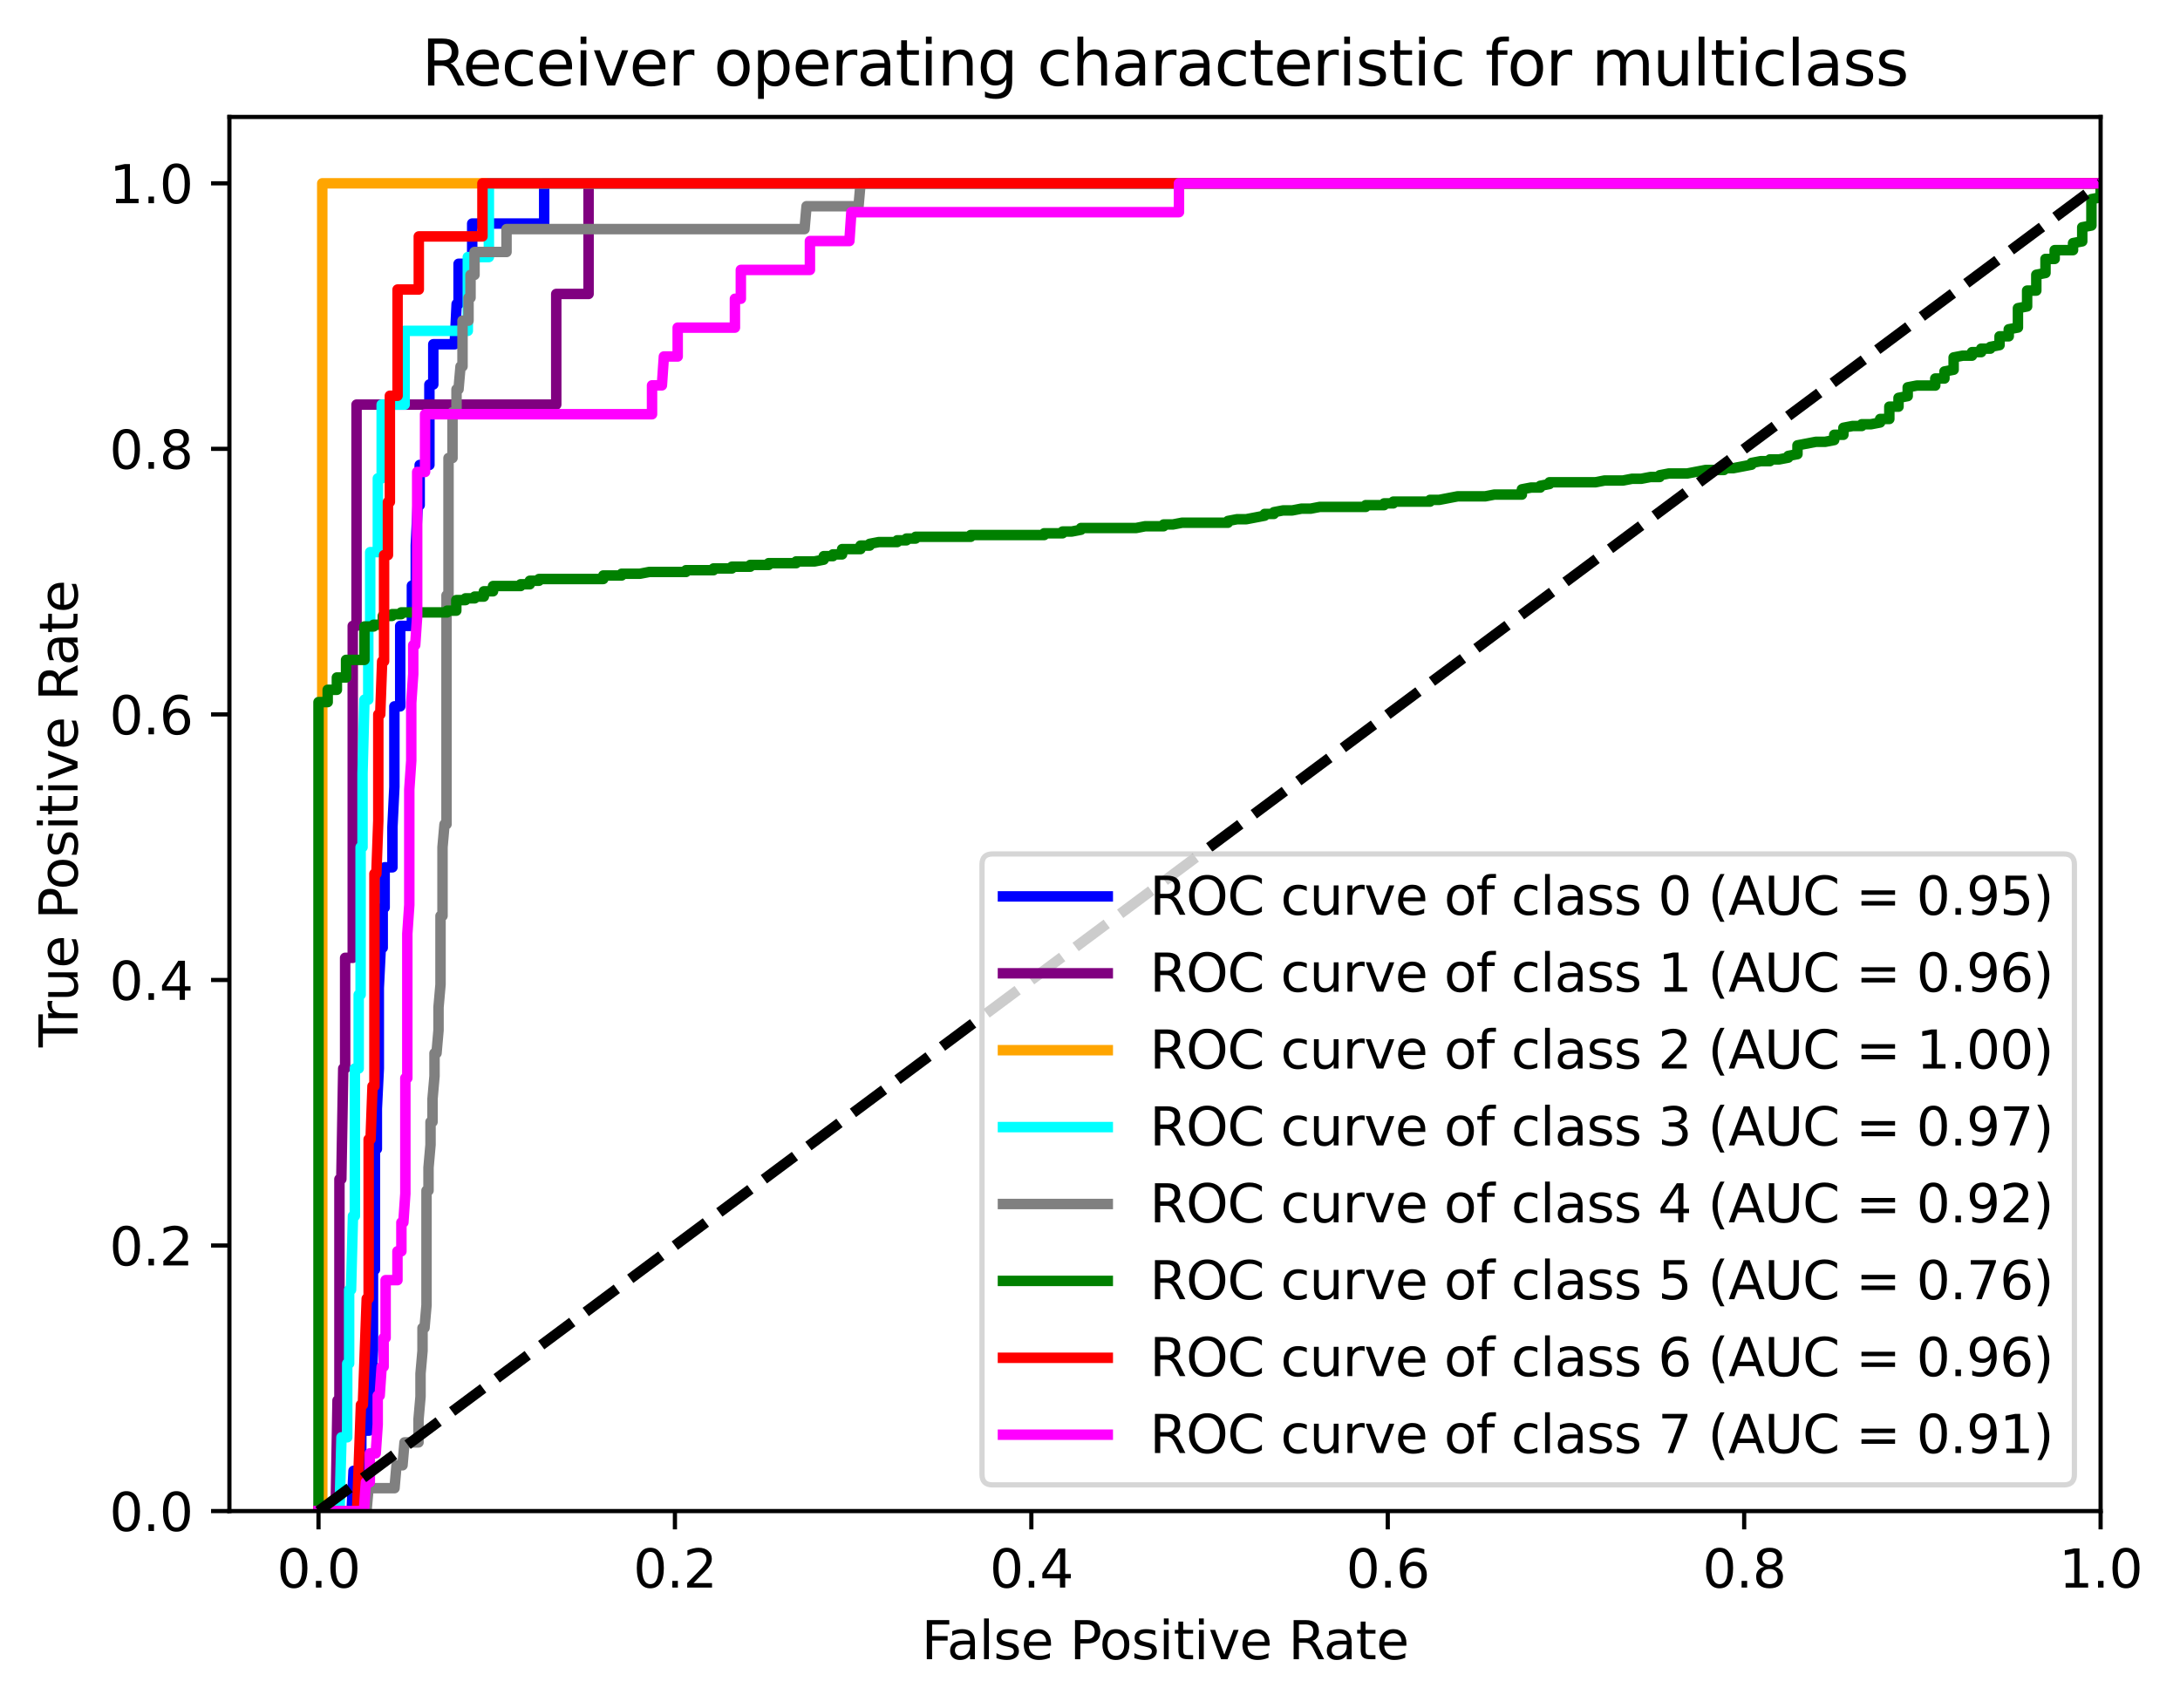 <?xml version="1.0" encoding="utf-8" standalone="no"?>
<!DOCTYPE svg PUBLIC "-//W3C//DTD SVG 1.1//EN"
  "http://www.w3.org/Graphics/SVG/1.1/DTD/svg11.dtd">
<svg xmlns:xlink="http://www.w3.org/1999/xlink" width="416.053pt" height="325.986pt" viewBox="0 0 416.053 325.986" xmlns="http://www.w3.org/2000/svg" version="1.1">
 <defs>
  <style type="text/css">*{stroke-linejoin: round; stroke-linecap: butt}</style>
 </defs>
 <g id="figure_1">
  <g id="patch_1">
   <path d="M 0 325.986 
L 416.053 325.986 
L 416.053 0 
L 0 0 
z
" style="fill: #ffffff"/>
  </g>
  <g id="axes_1">
   <g id="patch_2">
    <path d="M 43.781 288.43 
L 400.901 288.43 
L 400.901 22.318 
L 43.781 22.318 
z
" style="fill: #ffffff"/>
   </g>
   <g id="matplotlib.axis_1">
    <g id="xtick_1">
     <g id="line2d_1">
      <defs>
       <path id="m7ea18b398d" d="M 0 0 
L 0 3.5 
" style="stroke: #000000; stroke-width: 0.8"/>
      </defs>
      <g>
       <use xlink:href="#m7ea18b398d" x="60.787" y="288.43" style="stroke: #000000; stroke-width: 0.8"/>
      </g>
     </g>
     <g id="text_1">
      <!-- 0.0 -->
      <g transform="translate(52.835 303.029) scale(0.1 -0.1)">
       <defs>
        <path id="DejaVuSans-30" d="M 2034 4250 
Q 1547 4250 1301 3770 
Q 1056 3291 1056 2328 
Q 1056 1369 1301 889 
Q 1547 409 2034 409 
Q 2525 409 2770 889 
Q 3016 1369 3016 2328 
Q 3016 3291 2770 3770 
Q 2525 4250 2034 4250 
z
M 2034 4750 
Q 2819 4750 3233 4129 
Q 3647 3509 3647 2328 
Q 3647 1150 3233 529 
Q 2819 -91 2034 -91 
Q 1250 -91 836 529 
Q 422 1150 422 2328 
Q 422 3509 836 4129 
Q 1250 4750 2034 4750 
z
" transform="scale(0.016)"/>
        <path id="DejaVuSans-2e" d="M 684 794 
L 1344 794 
L 1344 0 
L 684 0 
L 684 794 
z
" transform="scale(0.016)"/>
       </defs>
       <use xlink:href="#DejaVuSans-30"/>
       <use xlink:href="#DejaVuSans-2e" x="63.623"/>
       <use xlink:href="#DejaVuSans-30" x="95.41"/>
      </g>
     </g>
    </g>
    <g id="xtick_2">
     <g id="line2d_2">
      <g>
       <use xlink:href="#m7ea18b398d" x="128.81" y="288.43" style="stroke: #000000; stroke-width: 0.8"/>
      </g>
     </g>
     <g id="text_2">
      <!-- 0.2 -->
      <g transform="translate(120.858 303.029) scale(0.1 -0.1)">
       <defs>
        <path id="DejaVuSans-32" d="M 1228 531 
L 3431 531 
L 3431 0 
L 469 0 
L 469 531 
Q 828 903 1448 1529 
Q 2069 2156 2228 2338 
Q 2531 2678 2651 2914 
Q 2772 3150 2772 3378 
Q 2772 3750 2511 3984 
Q 2250 4219 1831 4219 
Q 1534 4219 1204 4116 
Q 875 4013 500 3803 
L 500 4441 
Q 881 4594 1212 4672 
Q 1544 4750 1819 4750 
Q 2544 4750 2975 4387 
Q 3406 4025 3406 3419 
Q 3406 3131 3298 2873 
Q 3191 2616 2906 2266 
Q 2828 2175 2409 1742 
Q 1991 1309 1228 531 
z
" transform="scale(0.016)"/>
       </defs>
       <use xlink:href="#DejaVuSans-30"/>
       <use xlink:href="#DejaVuSans-2e" x="63.623"/>
       <use xlink:href="#DejaVuSans-32" x="95.41"/>
      </g>
     </g>
    </g>
    <g id="xtick_3">
     <g id="line2d_3">
      <g>
       <use xlink:href="#m7ea18b398d" x="196.833" y="288.43" style="stroke: #000000; stroke-width: 0.8"/>
      </g>
     </g>
     <g id="text_3">
      <!-- 0.4 -->
      <g transform="translate(188.881 303.029) scale(0.1 -0.1)">
       <defs>
        <path id="DejaVuSans-34" d="M 2419 4116 
L 825 1625 
L 2419 1625 
L 2419 4116 
z
M 2253 4666 
L 3047 4666 
L 3047 1625 
L 3713 1625 
L 3713 1100 
L 3047 1100 
L 3047 0 
L 2419 0 
L 2419 1100 
L 313 1100 
L 313 1709 
L 2253 4666 
z
" transform="scale(0.016)"/>
       </defs>
       <use xlink:href="#DejaVuSans-30"/>
       <use xlink:href="#DejaVuSans-2e" x="63.623"/>
       <use xlink:href="#DejaVuSans-34" x="95.41"/>
      </g>
     </g>
    </g>
    <g id="xtick_4">
     <g id="line2d_4">
      <g>
       <use xlink:href="#m7ea18b398d" x="264.856" y="288.43" style="stroke: #000000; stroke-width: 0.8"/>
      </g>
     </g>
     <g id="text_4">
      <!-- 0.6 -->
      <g transform="translate(256.904 303.029) scale(0.1 -0.1)">
       <defs>
        <path id="DejaVuSans-36" d="M 2113 2584 
Q 1688 2584 1439 2293 
Q 1191 2003 1191 1497 
Q 1191 994 1439 701 
Q 1688 409 2113 409 
Q 2538 409 2786 701 
Q 3034 994 3034 1497 
Q 3034 2003 2786 2293 
Q 2538 2584 2113 2584 
z
M 3366 4563 
L 3366 3988 
Q 3128 4100 2886 4159 
Q 2644 4219 2406 4219 
Q 1781 4219 1451 3797 
Q 1122 3375 1075 2522 
Q 1259 2794 1537 2939 
Q 1816 3084 2150 3084 
Q 2853 3084 3261 2657 
Q 3669 2231 3669 1497 
Q 3669 778 3244 343 
Q 2819 -91 2113 -91 
Q 1303 -91 875 529 
Q 447 1150 447 2328 
Q 447 3434 972 4092 
Q 1497 4750 2381 4750 
Q 2619 4750 2861 4703 
Q 3103 4656 3366 4563 
z
" transform="scale(0.016)"/>
       </defs>
       <use xlink:href="#DejaVuSans-30"/>
       <use xlink:href="#DejaVuSans-2e" x="63.623"/>
       <use xlink:href="#DejaVuSans-36" x="95.41"/>
      </g>
     </g>
    </g>
    <g id="xtick_5">
     <g id="line2d_5">
      <g>
       <use xlink:href="#m7ea18b398d" x="332.878" y="288.43" style="stroke: #000000; stroke-width: 0.8"/>
      </g>
     </g>
     <g id="text_5">
      <!-- 0.8 -->
      <g transform="translate(324.927 303.029) scale(0.1 -0.1)">
       <defs>
        <path id="DejaVuSans-38" d="M 2034 2216 
Q 1584 2216 1326 1975 
Q 1069 1734 1069 1313 
Q 1069 891 1326 650 
Q 1584 409 2034 409 
Q 2484 409 2743 651 
Q 3003 894 3003 1313 
Q 3003 1734 2745 1975 
Q 2488 2216 2034 2216 
z
M 1403 2484 
Q 997 2584 770 2862 
Q 544 3141 544 3541 
Q 544 4100 942 4425 
Q 1341 4750 2034 4750 
Q 2731 4750 3128 4425 
Q 3525 4100 3525 3541 
Q 3525 3141 3298 2862 
Q 3072 2584 2669 2484 
Q 3125 2378 3379 2068 
Q 3634 1759 3634 1313 
Q 3634 634 3220 271 
Q 2806 -91 2034 -91 
Q 1263 -91 848 271 
Q 434 634 434 1313 
Q 434 1759 690 2068 
Q 947 2378 1403 2484 
z
M 1172 3481 
Q 1172 3119 1398 2916 
Q 1625 2713 2034 2713 
Q 2441 2713 2670 2916 
Q 2900 3119 2900 3481 
Q 2900 3844 2670 4047 
Q 2441 4250 2034 4250 
Q 1625 4250 1398 4047 
Q 1172 3844 1172 3481 
z
" transform="scale(0.016)"/>
       </defs>
       <use xlink:href="#DejaVuSans-30"/>
       <use xlink:href="#DejaVuSans-2e" x="63.623"/>
       <use xlink:href="#DejaVuSans-38" x="95.41"/>
      </g>
     </g>
    </g>
    <g id="xtick_6">
     <g id="line2d_6">
      <g>
       <use xlink:href="#m7ea18b398d" x="400.901" y="288.43" style="stroke: #000000; stroke-width: 0.8"/>
      </g>
     </g>
     <g id="text_6">
      <!-- 1.0 -->
      <g transform="translate(392.95 303.029) scale(0.1 -0.1)">
       <defs>
        <path id="DejaVuSans-31" d="M 794 531 
L 1825 531 
L 1825 4091 
L 703 3866 
L 703 4441 
L 1819 4666 
L 2450 4666 
L 2450 531 
L 3481 531 
L 3481 0 
L 794 0 
L 794 531 
z
" transform="scale(0.016)"/>
       </defs>
       <use xlink:href="#DejaVuSans-31"/>
       <use xlink:href="#DejaVuSans-2e" x="63.623"/>
       <use xlink:href="#DejaVuSans-30" x="95.41"/>
      </g>
     </g>
    </g>
    <g id="text_7">
     <!-- False Positive Rate -->
     <g transform="translate(175.875 316.707) scale(0.1 -0.1)">
      <defs>
       <path id="DejaVuSans-46" d="M 628 4666 
L 3309 4666 
L 3309 4134 
L 1259 4134 
L 1259 2759 
L 3109 2759 
L 3109 2228 
L 1259 2228 
L 1259 0 
L 628 0 
L 628 4666 
z
" transform="scale(0.016)"/>
       <path id="DejaVuSans-61" d="M 2194 1759 
Q 1497 1759 1228 1600 
Q 959 1441 959 1056 
Q 959 750 1161 570 
Q 1363 391 1709 391 
Q 2188 391 2477 730 
Q 2766 1069 2766 1631 
L 2766 1759 
L 2194 1759 
z
M 3341 1997 
L 3341 0 
L 2766 0 
L 2766 531 
Q 2569 213 2275 61 
Q 1981 -91 1556 -91 
Q 1019 -91 701 211 
Q 384 513 384 1019 
Q 384 1609 779 1909 
Q 1175 2209 1959 2209 
L 2766 2209 
L 2766 2266 
Q 2766 2663 2505 2880 
Q 2244 3097 1772 3097 
Q 1472 3097 1187 3025 
Q 903 2953 641 2809 
L 641 3341 
Q 956 3463 1253 3523 
Q 1550 3584 1831 3584 
Q 2591 3584 2966 3190 
Q 3341 2797 3341 1997 
z
" transform="scale(0.016)"/>
       <path id="DejaVuSans-6c" d="M 603 4863 
L 1178 4863 
L 1178 0 
L 603 0 
L 603 4863 
z
" transform="scale(0.016)"/>
       <path id="DejaVuSans-73" d="M 2834 3397 
L 2834 2853 
Q 2591 2978 2328 3040 
Q 2066 3103 1784 3103 
Q 1356 3103 1142 2972 
Q 928 2841 928 2578 
Q 928 2378 1081 2264 
Q 1234 2150 1697 2047 
L 1894 2003 
Q 2506 1872 2764 1633 
Q 3022 1394 3022 966 
Q 3022 478 2636 193 
Q 2250 -91 1575 -91 
Q 1294 -91 989 -36 
Q 684 19 347 128 
L 347 722 
Q 666 556 975 473 
Q 1284 391 1588 391 
Q 1994 391 2212 530 
Q 2431 669 2431 922 
Q 2431 1156 2273 1281 
Q 2116 1406 1581 1522 
L 1381 1569 
Q 847 1681 609 1914 
Q 372 2147 372 2553 
Q 372 3047 722 3315 
Q 1072 3584 1716 3584 
Q 2034 3584 2315 3537 
Q 2597 3491 2834 3397 
z
" transform="scale(0.016)"/>
       <path id="DejaVuSans-65" d="M 3597 1894 
L 3597 1613 
L 953 1613 
Q 991 1019 1311 708 
Q 1631 397 2203 397 
Q 2534 397 2845 478 
Q 3156 559 3463 722 
L 3463 178 
Q 3153 47 2828 -22 
Q 2503 -91 2169 -91 
Q 1331 -91 842 396 
Q 353 884 353 1716 
Q 353 2575 817 3079 
Q 1281 3584 2069 3584 
Q 2775 3584 3186 3129 
Q 3597 2675 3597 1894 
z
M 3022 2063 
Q 3016 2534 2758 2815 
Q 2500 3097 2075 3097 
Q 1594 3097 1305 2825 
Q 1016 2553 972 2059 
L 3022 2063 
z
" transform="scale(0.016)"/>
       <path id="DejaVuSans-20" transform="scale(0.016)"/>
       <path id="DejaVuSans-50" d="M 1259 4147 
L 1259 2394 
L 2053 2394 
Q 2494 2394 2734 2622 
Q 2975 2850 2975 3272 
Q 2975 3691 2734 3919 
Q 2494 4147 2053 4147 
L 1259 4147 
z
M 628 4666 
L 2053 4666 
Q 2838 4666 3239 4311 
Q 3641 3956 3641 3272 
Q 3641 2581 3239 2228 
Q 2838 1875 2053 1875 
L 1259 1875 
L 1259 0 
L 628 0 
L 628 4666 
z
" transform="scale(0.016)"/>
       <path id="DejaVuSans-6f" d="M 1959 3097 
Q 1497 3097 1228 2736 
Q 959 2375 959 1747 
Q 959 1119 1226 758 
Q 1494 397 1959 397 
Q 2419 397 2687 759 
Q 2956 1122 2956 1747 
Q 2956 2369 2687 2733 
Q 2419 3097 1959 3097 
z
M 1959 3584 
Q 2709 3584 3137 3096 
Q 3566 2609 3566 1747 
Q 3566 888 3137 398 
Q 2709 -91 1959 -91 
Q 1206 -91 779 398 
Q 353 888 353 1747 
Q 353 2609 779 3096 
Q 1206 3584 1959 3584 
z
" transform="scale(0.016)"/>
       <path id="DejaVuSans-69" d="M 603 3500 
L 1178 3500 
L 1178 0 
L 603 0 
L 603 3500 
z
M 603 4863 
L 1178 4863 
L 1178 4134 
L 603 4134 
L 603 4863 
z
" transform="scale(0.016)"/>
       <path id="DejaVuSans-74" d="M 1172 4494 
L 1172 3500 
L 2356 3500 
L 2356 3053 
L 1172 3053 
L 1172 1153 
Q 1172 725 1289 603 
Q 1406 481 1766 481 
L 2356 481 
L 2356 0 
L 1766 0 
Q 1100 0 847 248 
Q 594 497 594 1153 
L 594 3053 
L 172 3053 
L 172 3500 
L 594 3500 
L 594 4494 
L 1172 4494 
z
" transform="scale(0.016)"/>
       <path id="DejaVuSans-76" d="M 191 3500 
L 800 3500 
L 1894 563 
L 2988 3500 
L 3597 3500 
L 2284 0 
L 1503 0 
L 191 3500 
z
" transform="scale(0.016)"/>
       <path id="DejaVuSans-52" d="M 2841 2188 
Q 3044 2119 3236 1894 
Q 3428 1669 3622 1275 
L 4263 0 
L 3584 0 
L 2988 1197 
Q 2756 1666 2539 1819 
Q 2322 1972 1947 1972 
L 1259 1972 
L 1259 0 
L 628 0 
L 628 4666 
L 2053 4666 
Q 2853 4666 3247 4331 
Q 3641 3997 3641 3322 
Q 3641 2881 3436 2590 
Q 3231 2300 2841 2188 
z
M 1259 4147 
L 1259 2491 
L 2053 2491 
Q 2509 2491 2742 2702 
Q 2975 2913 2975 3322 
Q 2975 3731 2742 3939 
Q 2509 4147 2053 4147 
L 1259 4147 
z
" transform="scale(0.016)"/>
      </defs>
      <use xlink:href="#DejaVuSans-46"/>
      <use xlink:href="#DejaVuSans-61" x="48.395"/>
      <use xlink:href="#DejaVuSans-6c" x="109.674"/>
      <use xlink:href="#DejaVuSans-73" x="137.457"/>
      <use xlink:href="#DejaVuSans-65" x="189.557"/>
      <use xlink:href="#DejaVuSans-20" x="251.08"/>
      <use xlink:href="#DejaVuSans-50" x="282.867"/>
      <use xlink:href="#DejaVuSans-6f" x="339.545"/>
      <use xlink:href="#DejaVuSans-73" x="400.727"/>
      <use xlink:href="#DejaVuSans-69" x="452.826"/>
      <use xlink:href="#DejaVuSans-74" x="480.609"/>
      <use xlink:href="#DejaVuSans-69" x="519.818"/>
      <use xlink:href="#DejaVuSans-76" x="547.602"/>
      <use xlink:href="#DejaVuSans-65" x="606.781"/>
      <use xlink:href="#DejaVuSans-20" x="668.305"/>
      <use xlink:href="#DejaVuSans-52" x="700.092"/>
      <use xlink:href="#DejaVuSans-61" x="767.324"/>
      <use xlink:href="#DejaVuSans-74" x="828.604"/>
      <use xlink:href="#DejaVuSans-65" x="867.812"/>
     </g>
    </g>
   </g>
   <g id="matplotlib.axis_2">
    <g id="ytick_1">
     <g id="line2d_7">
      <defs>
       <path id="md76c692504" d="M 0 0 
L -3.5 0 
" style="stroke: #000000; stroke-width: 0.8"/>
      </defs>
      <g>
       <use xlink:href="#md76c692504" x="43.781" y="288.43" style="stroke: #000000; stroke-width: 0.8"/>
      </g>
     </g>
     <g id="text_8">
      <!-- 0.0 -->
      <g transform="translate(20.878 292.229) scale(0.1 -0.1)">
       <use xlink:href="#DejaVuSans-30"/>
       <use xlink:href="#DejaVuSans-2e" x="63.623"/>
       <use xlink:href="#DejaVuSans-30" x="95.41"/>
      </g>
     </g>
    </g>
    <g id="ytick_2">
     <g id="line2d_8">
      <g>
       <use xlink:href="#md76c692504" x="43.781" y="237.742" style="stroke: #000000; stroke-width: 0.8"/>
      </g>
     </g>
     <g id="text_9">
      <!-- 0.2 -->
      <g transform="translate(20.878 241.541) scale(0.1 -0.1)">
       <use xlink:href="#DejaVuSans-30"/>
       <use xlink:href="#DejaVuSans-2e" x="63.623"/>
       <use xlink:href="#DejaVuSans-32" x="95.41"/>
      </g>
     </g>
    </g>
    <g id="ytick_3">
     <g id="line2d_9">
      <g>
       <use xlink:href="#md76c692504" x="43.781" y="187.054" style="stroke: #000000; stroke-width: 0.8"/>
      </g>
     </g>
     <g id="text_10">
      <!-- 0.4 -->
      <g transform="translate(20.878 190.853) scale(0.1 -0.1)">
       <use xlink:href="#DejaVuSans-30"/>
       <use xlink:href="#DejaVuSans-2e" x="63.623"/>
       <use xlink:href="#DejaVuSans-34" x="95.41"/>
      </g>
     </g>
    </g>
    <g id="ytick_4">
     <g id="line2d_10">
      <g>
       <use xlink:href="#md76c692504" x="43.781" y="136.366" style="stroke: #000000; stroke-width: 0.8"/>
      </g>
     </g>
     <g id="text_11">
      <!-- 0.6 -->
      <g transform="translate(20.878 140.165) scale(0.1 -0.1)">
       <use xlink:href="#DejaVuSans-30"/>
       <use xlink:href="#DejaVuSans-2e" x="63.623"/>
       <use xlink:href="#DejaVuSans-36" x="95.41"/>
      </g>
     </g>
    </g>
    <g id="ytick_5">
     <g id="line2d_11">
      <g>
       <use xlink:href="#md76c692504" x="43.781" y="85.678" style="stroke: #000000; stroke-width: 0.8"/>
      </g>
     </g>
     <g id="text_12">
      <!-- 0.8 -->
      <g transform="translate(20.878 89.477) scale(0.1 -0.1)">
       <use xlink:href="#DejaVuSans-30"/>
       <use xlink:href="#DejaVuSans-2e" x="63.623"/>
       <use xlink:href="#DejaVuSans-38" x="95.41"/>
      </g>
     </g>
    </g>
    <g id="ytick_6">
     <g id="line2d_12">
      <g>
       <use xlink:href="#md76c692504" x="43.781" y="34.99" style="stroke: #000000; stroke-width: 0.8"/>
      </g>
     </g>
     <g id="text_13">
      <!-- 1.0 -->
      <g transform="translate(20.878 38.789) scale(0.1 -0.1)">
       <use xlink:href="#DejaVuSans-31"/>
       <use xlink:href="#DejaVuSans-2e" x="63.623"/>
       <use xlink:href="#DejaVuSans-30" x="95.41"/>
      </g>
     </g>
    </g>
    <g id="text_14">
     <!-- True Positive Rate -->
     <g transform="translate(14.798 199.904) rotate(-90) scale(0.1 -0.1)">
      <defs>
       <path id="DejaVuSans-54" d="M -19 4666 
L 3928 4666 
L 3928 4134 
L 2272 4134 
L 2272 0 
L 1638 0 
L 1638 4134 
L -19 4134 
L -19 4666 
z
" transform="scale(0.016)"/>
       <path id="DejaVuSans-72" d="M 2631 2963 
Q 2534 3019 2420 3045 
Q 2306 3072 2169 3072 
Q 1681 3072 1420 2755 
Q 1159 2438 1159 1844 
L 1159 0 
L 581 0 
L 581 3500 
L 1159 3500 
L 1159 2956 
Q 1341 3275 1631 3429 
Q 1922 3584 2338 3584 
Q 2397 3584 2469 3576 
Q 2541 3569 2628 3553 
L 2631 2963 
z
" transform="scale(0.016)"/>
       <path id="DejaVuSans-75" d="M 544 1381 
L 544 3500 
L 1119 3500 
L 1119 1403 
Q 1119 906 1312 657 
Q 1506 409 1894 409 
Q 2359 409 2629 706 
Q 2900 1003 2900 1516 
L 2900 3500 
L 3475 3500 
L 3475 0 
L 2900 0 
L 2900 538 
Q 2691 219 2414 64 
Q 2138 -91 1772 -91 
Q 1169 -91 856 284 
Q 544 659 544 1381 
z
M 1991 3584 
L 1991 3584 
z
" transform="scale(0.016)"/>
      </defs>
      <use xlink:href="#DejaVuSans-54"/>
      <use xlink:href="#DejaVuSans-72" x="46.334"/>
      <use xlink:href="#DejaVuSans-75" x="87.447"/>
      <use xlink:href="#DejaVuSans-65" x="150.826"/>
      <use xlink:href="#DejaVuSans-20" x="212.35"/>
      <use xlink:href="#DejaVuSans-50" x="244.137"/>
      <use xlink:href="#DejaVuSans-6f" x="300.814"/>
      <use xlink:href="#DejaVuSans-73" x="361.996"/>
      <use xlink:href="#DejaVuSans-69" x="414.096"/>
      <use xlink:href="#DejaVuSans-74" x="441.879"/>
      <use xlink:href="#DejaVuSans-69" x="481.088"/>
      <use xlink:href="#DejaVuSans-76" x="508.871"/>
      <use xlink:href="#DejaVuSans-65" x="568.051"/>
      <use xlink:href="#DejaVuSans-20" x="629.574"/>
      <use xlink:href="#DejaVuSans-52" x="661.361"/>
      <use xlink:href="#DejaVuSans-61" x="728.594"/>
      <use xlink:href="#DejaVuSans-74" x="789.873"/>
      <use xlink:href="#DejaVuSans-65" x="829.082"/>
     </g>
    </g>
   </g>
   <g id="line2d_13">
    <path d="M 60.787 288.43 
L 61.158 288.43 
L 64.5 288.43 
L 65.243 288.43 
L 67.099 288.43 
L 67.47 280.75 
L 68.213 280.75 
L 68.956 280.75 
L 68.956 273.07 
L 70.441 273.07 
L 71.183 257.71 
L 71.183 242.35 
L 71.555 242.35 
L 71.555 219.31 
L 71.926 219.31 
L 71.926 211.63 
L 72.297 203.95 
L 72.297 188.59 
L 72.669 180.91 
L 73.04 180.91 
L 73.04 173.23 
L 73.411 173.23 
L 73.411 165.55 
L 74.897 165.55 
L 74.897 157.87 
L 75.268 150.19 
L 75.268 134.83 
L 76.382 134.83 
L 76.382 119.47 
L 78.61 119.47 
L 78.61 111.79 
L 79.352 111.79 
L 79.352 104.11 
L 79.723 96.43 
L 80.095 96.43 
L 80.095 88.75 
L 81.951 88.75 
L 81.951 73.39 
L 82.694 73.39 
L 82.694 65.71 
L 83.065 65.71 
L 83.808 65.71 
L 86.778 65.71 
L 87.15 58.03 
L 87.521 58.03 
L 87.521 50.35 
L 90.12 50.35 
L 90.12 42.67 
L 90.863 42.67 
L 103.858 42.67 
L 103.858 34.99 
L 133.191 34.99 
L 134.676 34.99 
L 160.296 34.99 
L 161.039 34.99 
L 162.524 34.99 
L 164.009 34.99 
L 165.123 34.99 
L 166.609 34.99 
L 173.663 34.99 
L 174.406 34.99 
L 201.882 34.99 
L 202.625 34.99 
L 240.869 34.99 
L 241.612 34.99 
L 244.582 34.99 
L 245.696 34.99 
L 252.008 34.99 
L 252.751 34.99 
L 257.949 34.99 
L 258.692 34.99 
L 266.861 34.99 
L 267.603 34.99 
L 270.202 34.99 
L 270.945 34.99 
L 273.544 34.99 
L 274.287 34.99 
L 276.886 34.99 
L 277.628 34.99 
L 309.932 34.99 
L 310.674 34.99 
L 311.046 34.99 
L 311.788 34.99 
L 316.244 34.99 
L 317.358 34.99 
L 319.586 34.99 
L 320.328 34.99 
L 324.041 34.99 
L 324.784 34.99 
L 325.527 34.99 
L 326.269 34.99 
L 326.64 34.99 
L 327.383 34.99 
L 329.24 34.99 
L 329.982 34.99 
L 331.096 34.99 
L 331.839 34.99 
L 334.067 34.99 
L 335.923 34.99 
L 339.265 34.99 
L 340.007 34.99 
L 341.864 34.99 
L 342.607 34.99 
L 346.32 34.99 
L 347.805 34.99 
L 348.547 34.99 
L 350.033 34.99 
L 350.775 34.99 
L 351.518 34.99 
L 352.26 34.99 
L 353.003 34.99 
L 354.488 34.99 
L 357.83 34.99 
L 359.687 34.99 
L 360.429 34.99 
L 360.8 34.99 
L 362.286 34.99 
L 364.142 34.99 
L 364.513 34.99 
L 367.484 34.99 
L 368.227 34.99 
L 369.34 34.99 
L 370.083 34.99 
L 373.053 34.99 
L 400.901 34.99 
" clip-path="url(#pd416d05870)" style="fill: none; stroke: #0000ff; stroke-width: 2; stroke-linecap: square"/>
   </g>
   <g id="line2d_14">
    <path d="M 60.787 288.43 
L 64.054 288.43 
L 64.417 267.31 
L 64.78 267.31 
L 64.78 225.07 
L 65.143 225.07 
L 65.506 203.95 
L 65.869 203.95 
L 65.869 182.83 
L 67.321 182.83 
L 67.321 119.47 
L 68.047 119.47 
L 68.047 77.23 
L 106.16 77.23 
L 106.16 56.11 
L 112.33 56.11 
L 112.33 34.99 
L 400.901 34.99 
L 400.901 34.99 
" clip-path="url(#pd416d05870)" style="fill: none; stroke: #800080; stroke-width: 2; stroke-linecap: square"/>
   </g>
   <g id="line2d_15">
    <path d="M 60.787 288.43 
L 61.146 288.43 
L 61.505 288.43 
L 61.505 34.99 
L 63.66 34.99 
L 64.378 34.99 
L 66.533 34.99 
L 67.252 34.99 
L 67.611 34.99 
L 68.329 34.99 
L 69.047 34.99 
L 70.125 34.99 
L 70.484 34.99 
L 71.561 34.99 
L 72.28 34.99 
L 72.998 34.99 
L 73.357 34.99 
L 74.435 34.99 
L 76.59 34.99 
L 400.901 34.99 
" clip-path="url(#pd416d05870)" style="fill: none; stroke: #ffa500; stroke-width: 2; stroke-linecap: square"/>
   </g>
   <g id="line2d_16">
    <path d="M 60.787 288.43 
L 64.805 288.43 
L 65.171 274.35 
L 66.267 274.35 
L 66.267 260.27 
L 66.632 260.27 
L 66.632 246.19 
L 66.997 246.19 
L 67.363 232.11 
L 67.728 232.11 
L 67.728 203.95 
L 68.459 203.95 
L 68.459 189.87 
L 68.824 189.87 
L 68.824 161.71 
L 69.189 161.71 
L 69.189 147.63 
L 69.555 133.55 
L 70.285 133.55 
L 70.285 119.47 
L 70.651 119.47 
L 70.651 105.39 
L 72.112 105.39 
L 72.112 91.31 
L 72.843 91.31 
L 72.843 77.23 
L 77.226 77.23 
L 77.226 63.15 
L 89.282 63.15 
L 89.282 49.07 
L 93.301 49.07 
L 93.301 34.99 
L 400.901 34.99 
L 400.901 34.99 
" clip-path="url(#pd416d05870)" style="fill: none; stroke: #00ffff; stroke-width: 2; stroke-linecap: square"/>
   </g>
   <g id="line2d_17">
    <path d="M 60.787 288.43 
L 69.948 288.43 
L 70.33 284.06 
L 75.292 284.06 
L 75.674 279.691 
L 76.819 279.691 
L 77.201 275.321 
L 79.873 275.321 
L 79.873 270.952 
L 80.255 266.582 
L 80.255 262.212 
L 80.637 257.843 
L 80.637 253.473 
L 81.018 253.473 
L 81.4 249.103 
L 81.4 227.255 
L 81.782 227.255 
L 81.782 222.885 
L 82.163 218.516 
L 82.163 214.146 
L 82.545 214.146 
L 82.545 209.776 
L 82.927 205.407 
L 82.927 201.037 
L 83.309 201.037 
L 83.69 196.667 
L 83.69 192.298 
L 84.072 187.928 
L 84.072 174.819 
L 84.454 174.819 
L 84.454 161.71 
L 84.835 157.34 
L 85.217 157.34 
L 85.217 113.644 
L 85.599 113.644 
L 85.599 87.426 
L 86.362 87.426 
L 86.362 78.687 
L 87.126 78.687 
L 87.126 74.317 
L 87.508 74.317 
L 87.889 69.947 
L 88.271 69.947 
L 88.271 61.208 
L 89.416 61.208 
L 89.416 56.838 
L 89.798 56.838 
L 89.798 52.469 
L 90.561 52.469 
L 90.561 48.099 
L 96.669 48.099 
L 96.669 43.729 
L 153.545 43.729 
L 153.927 39.36 
L 163.852 39.36 
L 164.234 34.99 
L 400.901 34.99 
L 400.901 34.99 
" clip-path="url(#pd416d05870)" style="fill: none; stroke: #808080; stroke-width: 2; stroke-linecap: square"/>
   </g>
   <g id="line2d_18">
    <path d="M 60.787 288.43 
L 60.787 134.016 
L 62.54 134.016 
L 62.54 131.667 
L 64.293 131.667 
L 64.293 129.317 
L 66.046 129.317 
L 66.046 125.96 
L 69.553 125.96 
L 69.553 119.582 
L 71.306 119.582 
L 71.306 119.246 
L 73.059 119.246 
L 73.059 117.568 
L 74.812 117.568 
L 74.812 117.232 
L 76.565 117.232 
L 76.565 116.897 
L 85.331 116.897 
L 85.331 116.561 
L 87.084 116.561 
L 87.084 114.547 
L 88.838 114.547 
L 88.838 114.211 
L 90.591 114.211 
L 90.591 113.875 
L 92.344 113.875 
L 92.344 112.868 
L 94.097 112.868 
L 94.097 111.861 
L 99.357 111.861 
L 99.357 111.526 
L 101.11 111.526 
L 101.11 110.854 
L 102.863 110.854 
L 102.863 110.519 
L 115.135 110.519 
L 115.135 109.847 
L 118.641 109.847 
L 118.641 109.512 
L 122.148 109.512 
L 123.901 109.176 
L 130.914 109.176 
L 130.914 108.84 
L 136.173 108.84 
L 136.173 108.505 
L 139.679 108.505 
L 139.679 108.169 
L 143.186 108.169 
L 143.186 107.833 
L 146.692 107.833 
L 146.692 107.497 
L 151.952 107.497 
L 151.952 107.162 
L 155.458 107.162 
L 157.211 106.826 
L 157.211 106.155 
L 158.964 106.155 
L 158.964 105.819 
L 160.717 105.819 
L 160.717 104.812 
L 164.224 104.812 
L 164.224 104.141 
L 165.977 104.141 
L 165.977 103.805 
L 167.73 103.469 
L 171.236 103.469 
L 171.236 103.134 
L 172.99 103.134 
L 172.99 102.798 
L 174.743 102.798 
L 174.743 102.462 
L 185.262 102.462 
L 185.262 102.127 
L 199.287 102.127 
L 199.287 101.791 
L 202.793 101.791 
L 202.793 101.455 
L 204.547 101.455 
L 206.3 101.12 
L 206.3 100.784 
L 216.819 100.784 
L 218.572 100.448 
L 222.078 100.448 
L 222.078 100.112 
L 223.831 100.112 
L 225.585 99.777 
L 234.35 99.777 
L 234.35 99.441 
L 236.104 99.105 
L 237.857 99.105 
L 241.363 98.434 
L 241.363 98.098 
L 243.116 98.098 
L 243.116 97.763 
L 244.869 97.427 
L 246.623 97.427 
L 248.376 97.091 
L 250.129 97.091 
L 251.882 96.756 
L 260.648 96.756 
L 260.648 96.42 
L 264.154 96.42 
L 264.154 96.084 
L 265.907 96.084 
L 265.907 95.749 
L 272.92 95.749 
L 272.92 95.413 
L 274.673 95.413 
L 278.18 94.742 
L 283.439 94.742 
L 285.192 94.406 
L 290.452 94.406 
L 290.452 93.399 
L 292.205 93.063 
L 293.958 93.063 
L 293.958 92.727 
L 295.711 92.392 
L 295.711 92.056 
L 304.477 92.056 
L 306.23 91.72 
L 309.737 91.72 
L 311.49 91.385 
L 313.243 91.385 
L 314.996 91.049 
L 316.749 91.049 
L 316.749 90.713 
L 318.502 90.378 
L 322.009 90.378 
L 325.515 89.706 
L 329.021 89.706 
L 329.021 89.371 
L 330.775 89.371 
L 334.281 88.699 
L 334.281 88.364 
L 336.034 88.028 
L 337.787 88.028 
L 337.787 87.692 
L 339.54 87.692 
L 341.294 87.357 
L 341.294 87.021 
L 343.047 86.685 
L 343.047 85.007 
L 346.553 84.335 
L 348.306 84.335 
L 350.059 84 
L 350.059 82.993 
L 351.813 82.993 
L 351.813 81.65 
L 353.566 81.314 
L 355.319 81.314 
L 355.319 80.979 
L 357.072 80.979 
L 358.825 80.643 
L 358.825 79.972 
L 360.578 79.972 
L 360.578 77.622 
L 362.332 77.622 
L 362.332 75.943 
L 364.085 75.608 
L 364.085 73.929 
L 365.838 73.594 
L 369.344 73.594 
L 369.344 72.251 
L 371.097 72.251 
L 371.097 70.908 
L 372.851 70.572 
L 372.851 68.223 
L 374.604 67.887 
L 376.357 67.887 
L 376.357 67.216 
L 378.11 67.216 
L 378.11 66.544 
L 379.863 66.544 
L 379.863 66.209 
L 381.616 65.873 
L 381.616 64.194 
L 383.37 64.194 
L 383.37 62.852 
L 385.123 62.516 
L 385.123 58.824 
L 386.876 58.488 
L 386.876 55.467 
L 388.629 55.467 
L 388.629 52.446 
L 390.382 52.11 
L 390.382 49.424 
L 392.135 49.424 
L 392.135 47.746 
L 395.642 47.746 
L 395.642 46.403 
L 397.395 46.068 
L 397.395 43.382 
L 399.148 43.046 
L 399.148 38.011 
L 400.901 37.676 
L 400.901 34.99 
L 400.901 34.99 
" clip-path="url(#pd416d05870)" style="fill: none; stroke: #008000; stroke-width: 2; stroke-linecap: square"/>
   </g>
   <g id="line2d_19">
    <path d="M 60.787 288.43 
L 68.149 288.43 
L 68.885 268.155 
L 69.253 268.155 
L 69.989 247.88 
L 70.357 247.88 
L 70.357 217.467 
L 70.725 217.467 
L 71.093 207.329 
L 71.462 207.329 
L 71.462 166.779 
L 71.83 166.779 
L 72.198 156.641 
L 72.198 136.366 
L 72.566 136.366 
L 72.934 126.229 
L 73.302 126.229 
L 73.302 105.953 
L 74.038 105.953 
L 74.038 95.816 
L 74.406 95.816 
L 74.406 75.541 
L 75.879 75.541 
L 75.879 55.265 
L 79.928 55.265 
L 79.928 45.128 
L 92.075 45.128 
L 92.075 34.99 
L 400.901 34.99 
L 400.901 34.99 
" clip-path="url(#pd416d05870)" style="fill: none; stroke: #ff0000; stroke-width: 2; stroke-linecap: square"/>
   </g>
   <g id="line2d_20">
    <path d="M 60.787 288.43 
L 69.45 288.43 
L 69.827 282.921 
L 70.58 282.921 
L 70.58 277.411 
L 71.71 277.411 
L 72.086 271.901 
L 72.086 266.392 
L 72.463 266.392 
L 72.84 260.882 
L 73.216 260.882 
L 73.216 255.373 
L 73.593 255.373 
L 73.593 244.354 
L 75.853 244.354 
L 75.853 238.844 
L 76.606 238.844 
L 76.606 233.334 
L 76.983 233.334 
L 77.36 227.825 
L 77.36 205.787 
L 77.736 205.787 
L 77.736 178.239 
L 78.113 172.729 
L 78.113 150.691 
L 78.489 145.181 
L 78.489 134.162 
L 78.866 128.653 
L 78.866 123.143 
L 79.243 123.143 
L 79.619 117.634 
L 79.619 90.086 
L 81.126 90.086 
L 81.126 79.067 
L 124.441 79.067 
L 124.441 73.557 
L 126.324 73.557 
L 126.701 68.048 
L 129.337 68.048 
L 129.337 62.538 
L 140.26 62.538 
L 140.26 57.028 
L 141.39 57.028 
L 141.39 51.519 
L 154.573 51.519 
L 154.573 46.009 
L 162.106 46.009 
L 162.482 40.5 
L 225.006 40.5 
L 225.006 34.99 
L 400.901 34.99 
L 400.901 34.99 
" clip-path="url(#pd416d05870)" style="fill: none; stroke: #ff00ff; stroke-width: 2; stroke-linecap: square"/>
   </g>
   <g id="line2d_21">
    <path d="M 60.787 288.43 
L 400.901 34.99 
" clip-path="url(#pd416d05870)" style="fill: none; stroke-dasharray: 7.4,3.2; stroke-dashoffset: 0; stroke: #000000; stroke-width: 2"/>
   </g>
   <g id="patch_3">
    <path d="M 43.781 288.43 
L 43.781 22.318 
" style="fill: none; stroke: #000000; stroke-width: 0.8; stroke-linejoin: miter; stroke-linecap: square"/>
   </g>
   <g id="patch_4">
    <path d="M 400.901 288.43 
L 400.901 22.318 
" style="fill: none; stroke: #000000; stroke-width: 0.8; stroke-linejoin: miter; stroke-linecap: square"/>
   </g>
   <g id="patch_5">
    <path d="M 43.781 288.43 
L 400.901 288.43 
" style="fill: none; stroke: #000000; stroke-width: 0.8; stroke-linejoin: miter; stroke-linecap: square"/>
   </g>
   <g id="patch_6">
    <path d="M 43.781 22.318 
L 400.901 22.318 
" style="fill: none; stroke: #000000; stroke-width: 0.8; stroke-linejoin: miter; stroke-linecap: square"/>
   </g>
   <g id="text_15">
    <!-- Receiver operating characteristic for multiclass -->
    <g transform="translate(80.49 16.318) scale(0.12 -0.12)">
     <defs>
      <path id="DejaVuSans-63" d="M 3122 3366 
L 3122 2828 
Q 2878 2963 2633 3030 
Q 2388 3097 2138 3097 
Q 1578 3097 1268 2742 
Q 959 2388 959 1747 
Q 959 1106 1268 751 
Q 1578 397 2138 397 
Q 2388 397 2633 464 
Q 2878 531 3122 666 
L 3122 134 
Q 2881 22 2623 -34 
Q 2366 -91 2075 -91 
Q 1284 -91 818 406 
Q 353 903 353 1747 
Q 353 2603 823 3093 
Q 1294 3584 2113 3584 
Q 2378 3584 2631 3529 
Q 2884 3475 3122 3366 
z
" transform="scale(0.016)"/>
      <path id="DejaVuSans-70" d="M 1159 525 
L 1159 -1331 
L 581 -1331 
L 581 3500 
L 1159 3500 
L 1159 2969 
Q 1341 3281 1617 3432 
Q 1894 3584 2278 3584 
Q 2916 3584 3314 3078 
Q 3713 2572 3713 1747 
Q 3713 922 3314 415 
Q 2916 -91 2278 -91 
Q 1894 -91 1617 61 
Q 1341 213 1159 525 
z
M 3116 1747 
Q 3116 2381 2855 2742 
Q 2594 3103 2138 3103 
Q 1681 3103 1420 2742 
Q 1159 2381 1159 1747 
Q 1159 1113 1420 752 
Q 1681 391 2138 391 
Q 2594 391 2855 752 
Q 3116 1113 3116 1747 
z
" transform="scale(0.016)"/>
      <path id="DejaVuSans-6e" d="M 3513 2113 
L 3513 0 
L 2938 0 
L 2938 2094 
Q 2938 2591 2744 2837 
Q 2550 3084 2163 3084 
Q 1697 3084 1428 2787 
Q 1159 2491 1159 1978 
L 1159 0 
L 581 0 
L 581 3500 
L 1159 3500 
L 1159 2956 
Q 1366 3272 1645 3428 
Q 1925 3584 2291 3584 
Q 2894 3584 3203 3211 
Q 3513 2838 3513 2113 
z
" transform="scale(0.016)"/>
      <path id="DejaVuSans-67" d="M 2906 1791 
Q 2906 2416 2648 2759 
Q 2391 3103 1925 3103 
Q 1463 3103 1205 2759 
Q 947 2416 947 1791 
Q 947 1169 1205 825 
Q 1463 481 1925 481 
Q 2391 481 2648 825 
Q 2906 1169 2906 1791 
z
M 3481 434 
Q 3481 -459 3084 -895 
Q 2688 -1331 1869 -1331 
Q 1566 -1331 1297 -1286 
Q 1028 -1241 775 -1147 
L 775 -588 
Q 1028 -725 1275 -790 
Q 1522 -856 1778 -856 
Q 2344 -856 2625 -561 
Q 2906 -266 2906 331 
L 2906 616 
Q 2728 306 2450 153 
Q 2172 0 1784 0 
Q 1141 0 747 490 
Q 353 981 353 1791 
Q 353 2603 747 3093 
Q 1141 3584 1784 3584 
Q 2172 3584 2450 3431 
Q 2728 3278 2906 2969 
L 2906 3500 
L 3481 3500 
L 3481 434 
z
" transform="scale(0.016)"/>
      <path id="DejaVuSans-68" d="M 3513 2113 
L 3513 0 
L 2938 0 
L 2938 2094 
Q 2938 2591 2744 2837 
Q 2550 3084 2163 3084 
Q 1697 3084 1428 2787 
Q 1159 2491 1159 1978 
L 1159 0 
L 581 0 
L 581 4863 
L 1159 4863 
L 1159 2956 
Q 1366 3272 1645 3428 
Q 1925 3584 2291 3584 
Q 2894 3584 3203 3211 
Q 3513 2838 3513 2113 
z
" transform="scale(0.016)"/>
      <path id="DejaVuSans-66" d="M 2375 4863 
L 2375 4384 
L 1825 4384 
Q 1516 4384 1395 4259 
Q 1275 4134 1275 3809 
L 1275 3500 
L 2222 3500 
L 2222 3053 
L 1275 3053 
L 1275 0 
L 697 0 
L 697 3053 
L 147 3053 
L 147 3500 
L 697 3500 
L 697 3744 
Q 697 4328 969 4595 
Q 1241 4863 1831 4863 
L 2375 4863 
z
" transform="scale(0.016)"/>
      <path id="DejaVuSans-6d" d="M 3328 2828 
Q 3544 3216 3844 3400 
Q 4144 3584 4550 3584 
Q 5097 3584 5394 3201 
Q 5691 2819 5691 2113 
L 5691 0 
L 5113 0 
L 5113 2094 
Q 5113 2597 4934 2840 
Q 4756 3084 4391 3084 
Q 3944 3084 3684 2787 
Q 3425 2491 3425 1978 
L 3425 0 
L 2847 0 
L 2847 2094 
Q 2847 2600 2669 2842 
Q 2491 3084 2119 3084 
Q 1678 3084 1418 2786 
Q 1159 2488 1159 1978 
L 1159 0 
L 581 0 
L 581 3500 
L 1159 3500 
L 1159 2956 
Q 1356 3278 1631 3431 
Q 1906 3584 2284 3584 
Q 2666 3584 2933 3390 
Q 3200 3197 3328 2828 
z
" transform="scale(0.016)"/>
     </defs>
     <use xlink:href="#DejaVuSans-52"/>
     <use xlink:href="#DejaVuSans-65" x="64.982"/>
     <use xlink:href="#DejaVuSans-63" x="126.506"/>
     <use xlink:href="#DejaVuSans-65" x="181.486"/>
     <use xlink:href="#DejaVuSans-69" x="243.01"/>
     <use xlink:href="#DejaVuSans-76" x="270.793"/>
     <use xlink:href="#DejaVuSans-65" x="329.973"/>
     <use xlink:href="#DejaVuSans-72" x="391.496"/>
     <use xlink:href="#DejaVuSans-20" x="432.609"/>
     <use xlink:href="#DejaVuSans-6f" x="464.396"/>
     <use xlink:href="#DejaVuSans-70" x="525.578"/>
     <use xlink:href="#DejaVuSans-65" x="589.055"/>
     <use xlink:href="#DejaVuSans-72" x="650.578"/>
     <use xlink:href="#DejaVuSans-61" x="691.691"/>
     <use xlink:href="#DejaVuSans-74" x="752.971"/>
     <use xlink:href="#DejaVuSans-69" x="792.18"/>
     <use xlink:href="#DejaVuSans-6e" x="819.963"/>
     <use xlink:href="#DejaVuSans-67" x="883.342"/>
     <use xlink:href="#DejaVuSans-20" x="946.818"/>
     <use xlink:href="#DejaVuSans-63" x="978.605"/>
     <use xlink:href="#DejaVuSans-68" x="1033.586"/>
     <use xlink:href="#DejaVuSans-61" x="1096.965"/>
     <use xlink:href="#DejaVuSans-72" x="1158.244"/>
     <use xlink:href="#DejaVuSans-61" x="1199.357"/>
     <use xlink:href="#DejaVuSans-63" x="1260.637"/>
     <use xlink:href="#DejaVuSans-74" x="1315.617"/>
     <use xlink:href="#DejaVuSans-65" x="1354.826"/>
     <use xlink:href="#DejaVuSans-72" x="1416.35"/>
     <use xlink:href="#DejaVuSans-69" x="1457.463"/>
     <use xlink:href="#DejaVuSans-73" x="1485.246"/>
     <use xlink:href="#DejaVuSans-74" x="1537.346"/>
     <use xlink:href="#DejaVuSans-69" x="1576.555"/>
     <use xlink:href="#DejaVuSans-63" x="1604.338"/>
     <use xlink:href="#DejaVuSans-20" x="1659.318"/>
     <use xlink:href="#DejaVuSans-66" x="1691.105"/>
     <use xlink:href="#DejaVuSans-6f" x="1726.311"/>
     <use xlink:href="#DejaVuSans-72" x="1787.492"/>
     <use xlink:href="#DejaVuSans-20" x="1828.605"/>
     <use xlink:href="#DejaVuSans-6d" x="1860.393"/>
     <use xlink:href="#DejaVuSans-75" x="1957.805"/>
     <use xlink:href="#DejaVuSans-6c" x="2021.184"/>
     <use xlink:href="#DejaVuSans-74" x="2048.967"/>
     <use xlink:href="#DejaVuSans-69" x="2088.176"/>
     <use xlink:href="#DejaVuSans-63" x="2115.959"/>
     <use xlink:href="#DejaVuSans-6c" x="2170.939"/>
     <use xlink:href="#DejaVuSans-61" x="2198.723"/>
     <use xlink:href="#DejaVuSans-73" x="2260.002"/>
     <use xlink:href="#DejaVuSans-73" x="2312.102"/>
    </g>
   </g>
   <g id="legend_1">
    <g id="patch_7">
     <path d="M 189.417 283.43 
L 393.901 283.43 
Q 395.901 283.43 395.901 281.43 
L 395.901 165.005 
Q 395.901 163.005 393.901 163.005 
L 189.417 163.005 
Q 187.417 163.005 187.417 165.005 
L 187.417 281.43 
Q 187.417 283.43 189.417 283.43 
z
" style="fill: #ffffff; opacity: 0.8; stroke: #cccccc; stroke-linejoin: miter"/>
    </g>
    <g id="line2d_22">
     <path d="M 191.417 171.104 
L 201.417 171.104 
L 211.417 171.104 
" style="fill: none; stroke: #0000ff; stroke-width: 2; stroke-linecap: square"/>
    </g>
    <g id="text_16">
     <!-- ROC curve of class 0 (AUC = 0.95) -->
     <g transform="translate(219.417 174.604) scale(0.1 -0.1)">
      <defs>
       <path id="DejaVuSans-4f" d="M 2522 4238 
Q 1834 4238 1429 3725 
Q 1025 3213 1025 2328 
Q 1025 1447 1429 934 
Q 1834 422 2522 422 
Q 3209 422 3611 934 
Q 4013 1447 4013 2328 
Q 4013 3213 3611 3725 
Q 3209 4238 2522 4238 
z
M 2522 4750 
Q 3503 4750 4090 4092 
Q 4678 3434 4678 2328 
Q 4678 1225 4090 567 
Q 3503 -91 2522 -91 
Q 1538 -91 948 565 
Q 359 1222 359 2328 
Q 359 3434 948 4092 
Q 1538 4750 2522 4750 
z
" transform="scale(0.016)"/>
       <path id="DejaVuSans-43" d="M 4122 4306 
L 4122 3641 
Q 3803 3938 3442 4084 
Q 3081 4231 2675 4231 
Q 1875 4231 1450 3742 
Q 1025 3253 1025 2328 
Q 1025 1406 1450 917 
Q 1875 428 2675 428 
Q 3081 428 3442 575 
Q 3803 722 4122 1019 
L 4122 359 
Q 3791 134 3420 21 
Q 3050 -91 2638 -91 
Q 1578 -91 968 557 
Q 359 1206 359 2328 
Q 359 3453 968 4101 
Q 1578 4750 2638 4750 
Q 3056 4750 3426 4639 
Q 3797 4528 4122 4306 
z
" transform="scale(0.016)"/>
       <path id="DejaVuSans-28" d="M 1984 4856 
Q 1566 4138 1362 3434 
Q 1159 2731 1159 2009 
Q 1159 1288 1364 580 
Q 1569 -128 1984 -844 
L 1484 -844 
Q 1016 -109 783 600 
Q 550 1309 550 2009 
Q 550 2706 781 3412 
Q 1013 4119 1484 4856 
L 1984 4856 
z
" transform="scale(0.016)"/>
       <path id="DejaVuSans-41" d="M 2188 4044 
L 1331 1722 
L 3047 1722 
L 2188 4044 
z
M 1831 4666 
L 2547 4666 
L 4325 0 
L 3669 0 
L 3244 1197 
L 1141 1197 
L 716 0 
L 50 0 
L 1831 4666 
z
" transform="scale(0.016)"/>
       <path id="DejaVuSans-55" d="M 556 4666 
L 1191 4666 
L 1191 1831 
Q 1191 1081 1462 751 
Q 1734 422 2344 422 
Q 2950 422 3222 751 
Q 3494 1081 3494 1831 
L 3494 4666 
L 4128 4666 
L 4128 1753 
Q 4128 841 3676 375 
Q 3225 -91 2344 -91 
Q 1459 -91 1007 375 
Q 556 841 556 1753 
L 556 4666 
z
" transform="scale(0.016)"/>
       <path id="DejaVuSans-3d" d="M 678 2906 
L 4684 2906 
L 4684 2381 
L 678 2381 
L 678 2906 
z
M 678 1631 
L 4684 1631 
L 4684 1100 
L 678 1100 
L 678 1631 
z
" transform="scale(0.016)"/>
       <path id="DejaVuSans-39" d="M 703 97 
L 703 672 
Q 941 559 1184 500 
Q 1428 441 1663 441 
Q 2288 441 2617 861 
Q 2947 1281 2994 2138 
Q 2813 1869 2534 1725 
Q 2256 1581 1919 1581 
Q 1219 1581 811 2004 
Q 403 2428 403 3163 
Q 403 3881 828 4315 
Q 1253 4750 1959 4750 
Q 2769 4750 3195 4129 
Q 3622 3509 3622 2328 
Q 3622 1225 3098 567 
Q 2575 -91 1691 -91 
Q 1453 -91 1209 -44 
Q 966 3 703 97 
z
M 1959 2075 
Q 2384 2075 2632 2365 
Q 2881 2656 2881 3163 
Q 2881 3666 2632 3958 
Q 2384 4250 1959 4250 
Q 1534 4250 1286 3958 
Q 1038 3666 1038 3163 
Q 1038 2656 1286 2365 
Q 1534 2075 1959 2075 
z
" transform="scale(0.016)"/>
       <path id="DejaVuSans-35" d="M 691 4666 
L 3169 4666 
L 3169 4134 
L 1269 4134 
L 1269 2991 
Q 1406 3038 1543 3061 
Q 1681 3084 1819 3084 
Q 2600 3084 3056 2656 
Q 3513 2228 3513 1497 
Q 3513 744 3044 326 
Q 2575 -91 1722 -91 
Q 1428 -91 1123 -41 
Q 819 9 494 109 
L 494 744 
Q 775 591 1075 516 
Q 1375 441 1709 441 
Q 2250 441 2565 725 
Q 2881 1009 2881 1497 
Q 2881 1984 2565 2268 
Q 2250 2553 1709 2553 
Q 1456 2553 1204 2497 
Q 953 2441 691 2322 
L 691 4666 
z
" transform="scale(0.016)"/>
       <path id="DejaVuSans-29" d="M 513 4856 
L 1013 4856 
Q 1481 4119 1714 3412 
Q 1947 2706 1947 2009 
Q 1947 1309 1714 600 
Q 1481 -109 1013 -844 
L 513 -844 
Q 928 -128 1133 580 
Q 1338 1288 1338 2009 
Q 1338 2731 1133 3434 
Q 928 4138 513 4856 
z
" transform="scale(0.016)"/>
      </defs>
      <use xlink:href="#DejaVuSans-52"/>
      <use xlink:href="#DejaVuSans-4f" x="69.482"/>
      <use xlink:href="#DejaVuSans-43" x="148.193"/>
      <use xlink:href="#DejaVuSans-20" x="218.018"/>
      <use xlink:href="#DejaVuSans-63" x="249.805"/>
      <use xlink:href="#DejaVuSans-75" x="304.785"/>
      <use xlink:href="#DejaVuSans-72" x="368.164"/>
      <use xlink:href="#DejaVuSans-76" x="409.277"/>
      <use xlink:href="#DejaVuSans-65" x="468.457"/>
      <use xlink:href="#DejaVuSans-20" x="529.98"/>
      <use xlink:href="#DejaVuSans-6f" x="561.768"/>
      <use xlink:href="#DejaVuSans-66" x="622.949"/>
      <use xlink:href="#DejaVuSans-20" x="658.154"/>
      <use xlink:href="#DejaVuSans-63" x="689.941"/>
      <use xlink:href="#DejaVuSans-6c" x="744.922"/>
      <use xlink:href="#DejaVuSans-61" x="772.705"/>
      <use xlink:href="#DejaVuSans-73" x="833.984"/>
      <use xlink:href="#DejaVuSans-73" x="886.084"/>
      <use xlink:href="#DejaVuSans-20" x="938.184"/>
      <use xlink:href="#DejaVuSans-30" x="969.971"/>
      <use xlink:href="#DejaVuSans-20" x="1033.594"/>
      <use xlink:href="#DejaVuSans-28" x="1065.381"/>
      <use xlink:href="#DejaVuSans-41" x="1104.395"/>
      <use xlink:href="#DejaVuSans-55" x="1172.803"/>
      <use xlink:href="#DejaVuSans-43" x="1245.996"/>
      <use xlink:href="#DejaVuSans-20" x="1315.82"/>
      <use xlink:href="#DejaVuSans-3d" x="1347.607"/>
      <use xlink:href="#DejaVuSans-20" x="1431.396"/>
      <use xlink:href="#DejaVuSans-30" x="1463.184"/>
      <use xlink:href="#DejaVuSans-2e" x="1526.807"/>
      <use xlink:href="#DejaVuSans-39" x="1558.594"/>
      <use xlink:href="#DejaVuSans-35" x="1622.217"/>
      <use xlink:href="#DejaVuSans-29" x="1685.84"/>
     </g>
    </g>
    <g id="line2d_23">
     <path d="M 191.417 185.782 
L 201.417 185.782 
L 211.417 185.782 
" style="fill: none; stroke: #800080; stroke-width: 2; stroke-linecap: square"/>
    </g>
    <g id="text_17">
     <!-- ROC curve of class 1 (AUC = 0.96) -->
     <g transform="translate(219.417 189.282) scale(0.1 -0.1)">
      <use xlink:href="#DejaVuSans-52"/>
      <use xlink:href="#DejaVuSans-4f" x="69.482"/>
      <use xlink:href="#DejaVuSans-43" x="148.193"/>
      <use xlink:href="#DejaVuSans-20" x="218.018"/>
      <use xlink:href="#DejaVuSans-63" x="249.805"/>
      <use xlink:href="#DejaVuSans-75" x="304.785"/>
      <use xlink:href="#DejaVuSans-72" x="368.164"/>
      <use xlink:href="#DejaVuSans-76" x="409.277"/>
      <use xlink:href="#DejaVuSans-65" x="468.457"/>
      <use xlink:href="#DejaVuSans-20" x="529.98"/>
      <use xlink:href="#DejaVuSans-6f" x="561.768"/>
      <use xlink:href="#DejaVuSans-66" x="622.949"/>
      <use xlink:href="#DejaVuSans-20" x="658.154"/>
      <use xlink:href="#DejaVuSans-63" x="689.941"/>
      <use xlink:href="#DejaVuSans-6c" x="744.922"/>
      <use xlink:href="#DejaVuSans-61" x="772.705"/>
      <use xlink:href="#DejaVuSans-73" x="833.984"/>
      <use xlink:href="#DejaVuSans-73" x="886.084"/>
      <use xlink:href="#DejaVuSans-20" x="938.184"/>
      <use xlink:href="#DejaVuSans-31" x="969.971"/>
      <use xlink:href="#DejaVuSans-20" x="1033.594"/>
      <use xlink:href="#DejaVuSans-28" x="1065.381"/>
      <use xlink:href="#DejaVuSans-41" x="1104.395"/>
      <use xlink:href="#DejaVuSans-55" x="1172.803"/>
      <use xlink:href="#DejaVuSans-43" x="1245.996"/>
      <use xlink:href="#DejaVuSans-20" x="1315.82"/>
      <use xlink:href="#DejaVuSans-3d" x="1347.607"/>
      <use xlink:href="#DejaVuSans-20" x="1431.396"/>
      <use xlink:href="#DejaVuSans-30" x="1463.184"/>
      <use xlink:href="#DejaVuSans-2e" x="1526.807"/>
      <use xlink:href="#DejaVuSans-39" x="1558.594"/>
      <use xlink:href="#DejaVuSans-36" x="1622.217"/>
      <use xlink:href="#DejaVuSans-29" x="1685.84"/>
     </g>
    </g>
    <g id="line2d_24">
     <path d="M 191.417 200.46 
L 201.417 200.46 
L 211.417 200.46 
" style="fill: none; stroke: #ffa500; stroke-width: 2; stroke-linecap: square"/>
    </g>
    <g id="text_18">
     <!-- ROC curve of class 2 (AUC = 1.00) -->
     <g transform="translate(219.417 203.96) scale(0.1 -0.1)">
      <use xlink:href="#DejaVuSans-52"/>
      <use xlink:href="#DejaVuSans-4f" x="69.482"/>
      <use xlink:href="#DejaVuSans-43" x="148.193"/>
      <use xlink:href="#DejaVuSans-20" x="218.018"/>
      <use xlink:href="#DejaVuSans-63" x="249.805"/>
      <use xlink:href="#DejaVuSans-75" x="304.785"/>
      <use xlink:href="#DejaVuSans-72" x="368.164"/>
      <use xlink:href="#DejaVuSans-76" x="409.277"/>
      <use xlink:href="#DejaVuSans-65" x="468.457"/>
      <use xlink:href="#DejaVuSans-20" x="529.98"/>
      <use xlink:href="#DejaVuSans-6f" x="561.768"/>
      <use xlink:href="#DejaVuSans-66" x="622.949"/>
      <use xlink:href="#DejaVuSans-20" x="658.154"/>
      <use xlink:href="#DejaVuSans-63" x="689.941"/>
      <use xlink:href="#DejaVuSans-6c" x="744.922"/>
      <use xlink:href="#DejaVuSans-61" x="772.705"/>
      <use xlink:href="#DejaVuSans-73" x="833.984"/>
      <use xlink:href="#DejaVuSans-73" x="886.084"/>
      <use xlink:href="#DejaVuSans-20" x="938.184"/>
      <use xlink:href="#DejaVuSans-32" x="969.971"/>
      <use xlink:href="#DejaVuSans-20" x="1033.594"/>
      <use xlink:href="#DejaVuSans-28" x="1065.381"/>
      <use xlink:href="#DejaVuSans-41" x="1104.395"/>
      <use xlink:href="#DejaVuSans-55" x="1172.803"/>
      <use xlink:href="#DejaVuSans-43" x="1245.996"/>
      <use xlink:href="#DejaVuSans-20" x="1315.82"/>
      <use xlink:href="#DejaVuSans-3d" x="1347.607"/>
      <use xlink:href="#DejaVuSans-20" x="1431.396"/>
      <use xlink:href="#DejaVuSans-31" x="1463.184"/>
      <use xlink:href="#DejaVuSans-2e" x="1526.807"/>
      <use xlink:href="#DejaVuSans-30" x="1558.594"/>
      <use xlink:href="#DejaVuSans-30" x="1622.217"/>
      <use xlink:href="#DejaVuSans-29" x="1685.84"/>
     </g>
    </g>
    <g id="line2d_25">
     <path d="M 191.417 215.138 
L 201.417 215.138 
L 211.417 215.138 
" style="fill: none; stroke: #00ffff; stroke-width: 2; stroke-linecap: square"/>
    </g>
    <g id="text_19">
     <!-- ROC curve of class 3 (AUC = 0.97) -->
     <g transform="translate(219.417 218.638) scale(0.1 -0.1)">
      <defs>
       <path id="DejaVuSans-33" d="M 2597 2516 
Q 3050 2419 3304 2112 
Q 3559 1806 3559 1356 
Q 3559 666 3084 287 
Q 2609 -91 1734 -91 
Q 1441 -91 1130 -33 
Q 819 25 488 141 
L 488 750 
Q 750 597 1062 519 
Q 1375 441 1716 441 
Q 2309 441 2620 675 
Q 2931 909 2931 1356 
Q 2931 1769 2642 2001 
Q 2353 2234 1838 2234 
L 1294 2234 
L 1294 2753 
L 1863 2753 
Q 2328 2753 2575 2939 
Q 2822 3125 2822 3475 
Q 2822 3834 2567 4026 
Q 2313 4219 1838 4219 
Q 1578 4219 1281 4162 
Q 984 4106 628 3988 
L 628 4550 
Q 988 4650 1302 4700 
Q 1616 4750 1894 4750 
Q 2613 4750 3031 4423 
Q 3450 4097 3450 3541 
Q 3450 3153 3228 2886 
Q 3006 2619 2597 2516 
z
" transform="scale(0.016)"/>
       <path id="DejaVuSans-37" d="M 525 4666 
L 3525 4666 
L 3525 4397 
L 1831 0 
L 1172 0 
L 2766 4134 
L 525 4134 
L 525 4666 
z
" transform="scale(0.016)"/>
      </defs>
      <use xlink:href="#DejaVuSans-52"/>
      <use xlink:href="#DejaVuSans-4f" x="69.482"/>
      <use xlink:href="#DejaVuSans-43" x="148.193"/>
      <use xlink:href="#DejaVuSans-20" x="218.018"/>
      <use xlink:href="#DejaVuSans-63" x="249.805"/>
      <use xlink:href="#DejaVuSans-75" x="304.785"/>
      <use xlink:href="#DejaVuSans-72" x="368.164"/>
      <use xlink:href="#DejaVuSans-76" x="409.277"/>
      <use xlink:href="#DejaVuSans-65" x="468.457"/>
      <use xlink:href="#DejaVuSans-20" x="529.98"/>
      <use xlink:href="#DejaVuSans-6f" x="561.768"/>
      <use xlink:href="#DejaVuSans-66" x="622.949"/>
      <use xlink:href="#DejaVuSans-20" x="658.154"/>
      <use xlink:href="#DejaVuSans-63" x="689.941"/>
      <use xlink:href="#DejaVuSans-6c" x="744.922"/>
      <use xlink:href="#DejaVuSans-61" x="772.705"/>
      <use xlink:href="#DejaVuSans-73" x="833.984"/>
      <use xlink:href="#DejaVuSans-73" x="886.084"/>
      <use xlink:href="#DejaVuSans-20" x="938.184"/>
      <use xlink:href="#DejaVuSans-33" x="969.971"/>
      <use xlink:href="#DejaVuSans-20" x="1033.594"/>
      <use xlink:href="#DejaVuSans-28" x="1065.381"/>
      <use xlink:href="#DejaVuSans-41" x="1104.395"/>
      <use xlink:href="#DejaVuSans-55" x="1172.803"/>
      <use xlink:href="#DejaVuSans-43" x="1245.996"/>
      <use xlink:href="#DejaVuSans-20" x="1315.82"/>
      <use xlink:href="#DejaVuSans-3d" x="1347.607"/>
      <use xlink:href="#DejaVuSans-20" x="1431.396"/>
      <use xlink:href="#DejaVuSans-30" x="1463.184"/>
      <use xlink:href="#DejaVuSans-2e" x="1526.807"/>
      <use xlink:href="#DejaVuSans-39" x="1558.594"/>
      <use xlink:href="#DejaVuSans-37" x="1622.217"/>
      <use xlink:href="#DejaVuSans-29" x="1685.84"/>
     </g>
    </g>
    <g id="line2d_26">
     <path d="M 191.417 229.816 
L 201.417 229.816 
L 211.417 229.816 
" style="fill: none; stroke: #808080; stroke-width: 2; stroke-linecap: square"/>
    </g>
    <g id="text_20">
     <!-- ROC curve of class 4 (AUC = 0.92) -->
     <g transform="translate(219.417 233.316) scale(0.1 -0.1)">
      <use xlink:href="#DejaVuSans-52"/>
      <use xlink:href="#DejaVuSans-4f" x="69.482"/>
      <use xlink:href="#DejaVuSans-43" x="148.193"/>
      <use xlink:href="#DejaVuSans-20" x="218.018"/>
      <use xlink:href="#DejaVuSans-63" x="249.805"/>
      <use xlink:href="#DejaVuSans-75" x="304.785"/>
      <use xlink:href="#DejaVuSans-72" x="368.164"/>
      <use xlink:href="#DejaVuSans-76" x="409.277"/>
      <use xlink:href="#DejaVuSans-65" x="468.457"/>
      <use xlink:href="#DejaVuSans-20" x="529.98"/>
      <use xlink:href="#DejaVuSans-6f" x="561.768"/>
      <use xlink:href="#DejaVuSans-66" x="622.949"/>
      <use xlink:href="#DejaVuSans-20" x="658.154"/>
      <use xlink:href="#DejaVuSans-63" x="689.941"/>
      <use xlink:href="#DejaVuSans-6c" x="744.922"/>
      <use xlink:href="#DejaVuSans-61" x="772.705"/>
      <use xlink:href="#DejaVuSans-73" x="833.984"/>
      <use xlink:href="#DejaVuSans-73" x="886.084"/>
      <use xlink:href="#DejaVuSans-20" x="938.184"/>
      <use xlink:href="#DejaVuSans-34" x="969.971"/>
      <use xlink:href="#DejaVuSans-20" x="1033.594"/>
      <use xlink:href="#DejaVuSans-28" x="1065.381"/>
      <use xlink:href="#DejaVuSans-41" x="1104.395"/>
      <use xlink:href="#DejaVuSans-55" x="1172.803"/>
      <use xlink:href="#DejaVuSans-43" x="1245.996"/>
      <use xlink:href="#DejaVuSans-20" x="1315.82"/>
      <use xlink:href="#DejaVuSans-3d" x="1347.607"/>
      <use xlink:href="#DejaVuSans-20" x="1431.396"/>
      <use xlink:href="#DejaVuSans-30" x="1463.184"/>
      <use xlink:href="#DejaVuSans-2e" x="1526.807"/>
      <use xlink:href="#DejaVuSans-39" x="1558.594"/>
      <use xlink:href="#DejaVuSans-32" x="1622.217"/>
      <use xlink:href="#DejaVuSans-29" x="1685.84"/>
     </g>
    </g>
    <g id="line2d_27">
     <path d="M 191.417 244.494 
L 201.417 244.494 
L 211.417 244.494 
" style="fill: none; stroke: #008000; stroke-width: 2; stroke-linecap: square"/>
    </g>
    <g id="text_21">
     <!-- ROC curve of class 5 (AUC = 0.76) -->
     <g transform="translate(219.417 247.994) scale(0.1 -0.1)">
      <use xlink:href="#DejaVuSans-52"/>
      <use xlink:href="#DejaVuSans-4f" x="69.482"/>
      <use xlink:href="#DejaVuSans-43" x="148.193"/>
      <use xlink:href="#DejaVuSans-20" x="218.018"/>
      <use xlink:href="#DejaVuSans-63" x="249.805"/>
      <use xlink:href="#DejaVuSans-75" x="304.785"/>
      <use xlink:href="#DejaVuSans-72" x="368.164"/>
      <use xlink:href="#DejaVuSans-76" x="409.277"/>
      <use xlink:href="#DejaVuSans-65" x="468.457"/>
      <use xlink:href="#DejaVuSans-20" x="529.98"/>
      <use xlink:href="#DejaVuSans-6f" x="561.768"/>
      <use xlink:href="#DejaVuSans-66" x="622.949"/>
      <use xlink:href="#DejaVuSans-20" x="658.154"/>
      <use xlink:href="#DejaVuSans-63" x="689.941"/>
      <use xlink:href="#DejaVuSans-6c" x="744.922"/>
      <use xlink:href="#DejaVuSans-61" x="772.705"/>
      <use xlink:href="#DejaVuSans-73" x="833.984"/>
      <use xlink:href="#DejaVuSans-73" x="886.084"/>
      <use xlink:href="#DejaVuSans-20" x="938.184"/>
      <use xlink:href="#DejaVuSans-35" x="969.971"/>
      <use xlink:href="#DejaVuSans-20" x="1033.594"/>
      <use xlink:href="#DejaVuSans-28" x="1065.381"/>
      <use xlink:href="#DejaVuSans-41" x="1104.395"/>
      <use xlink:href="#DejaVuSans-55" x="1172.803"/>
      <use xlink:href="#DejaVuSans-43" x="1245.996"/>
      <use xlink:href="#DejaVuSans-20" x="1315.82"/>
      <use xlink:href="#DejaVuSans-3d" x="1347.607"/>
      <use xlink:href="#DejaVuSans-20" x="1431.396"/>
      <use xlink:href="#DejaVuSans-30" x="1463.184"/>
      <use xlink:href="#DejaVuSans-2e" x="1526.807"/>
      <use xlink:href="#DejaVuSans-37" x="1558.594"/>
      <use xlink:href="#DejaVuSans-36" x="1622.217"/>
      <use xlink:href="#DejaVuSans-29" x="1685.84"/>
     </g>
    </g>
    <g id="line2d_28">
     <path d="M 191.417 259.172 
L 201.417 259.172 
L 211.417 259.172 
" style="fill: none; stroke: #ff0000; stroke-width: 2; stroke-linecap: square"/>
    </g>
    <g id="text_22">
     <!-- ROC curve of class 6 (AUC = 0.96) -->
     <g transform="translate(219.417 262.672) scale(0.1 -0.1)">
      <use xlink:href="#DejaVuSans-52"/>
      <use xlink:href="#DejaVuSans-4f" x="69.482"/>
      <use xlink:href="#DejaVuSans-43" x="148.193"/>
      <use xlink:href="#DejaVuSans-20" x="218.018"/>
      <use xlink:href="#DejaVuSans-63" x="249.805"/>
      <use xlink:href="#DejaVuSans-75" x="304.785"/>
      <use xlink:href="#DejaVuSans-72" x="368.164"/>
      <use xlink:href="#DejaVuSans-76" x="409.277"/>
      <use xlink:href="#DejaVuSans-65" x="468.457"/>
      <use xlink:href="#DejaVuSans-20" x="529.98"/>
      <use xlink:href="#DejaVuSans-6f" x="561.768"/>
      <use xlink:href="#DejaVuSans-66" x="622.949"/>
      <use xlink:href="#DejaVuSans-20" x="658.154"/>
      <use xlink:href="#DejaVuSans-63" x="689.941"/>
      <use xlink:href="#DejaVuSans-6c" x="744.922"/>
      <use xlink:href="#DejaVuSans-61" x="772.705"/>
      <use xlink:href="#DejaVuSans-73" x="833.984"/>
      <use xlink:href="#DejaVuSans-73" x="886.084"/>
      <use xlink:href="#DejaVuSans-20" x="938.184"/>
      <use xlink:href="#DejaVuSans-36" x="969.971"/>
      <use xlink:href="#DejaVuSans-20" x="1033.594"/>
      <use xlink:href="#DejaVuSans-28" x="1065.381"/>
      <use xlink:href="#DejaVuSans-41" x="1104.395"/>
      <use xlink:href="#DejaVuSans-55" x="1172.803"/>
      <use xlink:href="#DejaVuSans-43" x="1245.996"/>
      <use xlink:href="#DejaVuSans-20" x="1315.82"/>
      <use xlink:href="#DejaVuSans-3d" x="1347.607"/>
      <use xlink:href="#DejaVuSans-20" x="1431.396"/>
      <use xlink:href="#DejaVuSans-30" x="1463.184"/>
      <use xlink:href="#DejaVuSans-2e" x="1526.807"/>
      <use xlink:href="#DejaVuSans-39" x="1558.594"/>
      <use xlink:href="#DejaVuSans-36" x="1622.217"/>
      <use xlink:href="#DejaVuSans-29" x="1685.84"/>
     </g>
    </g>
    <g id="line2d_29">
     <path d="M 191.417 273.85 
L 201.417 273.85 
L 211.417 273.85 
" style="fill: none; stroke: #ff00ff; stroke-width: 2; stroke-linecap: square"/>
    </g>
    <g id="text_23">
     <!-- ROC curve of class 7 (AUC = 0.91) -->
     <g transform="translate(219.417 277.35) scale(0.1 -0.1)">
      <use xlink:href="#DejaVuSans-52"/>
      <use xlink:href="#DejaVuSans-4f" x="69.482"/>
      <use xlink:href="#DejaVuSans-43" x="148.193"/>
      <use xlink:href="#DejaVuSans-20" x="218.018"/>
      <use xlink:href="#DejaVuSans-63" x="249.805"/>
      <use xlink:href="#DejaVuSans-75" x="304.785"/>
      <use xlink:href="#DejaVuSans-72" x="368.164"/>
      <use xlink:href="#DejaVuSans-76" x="409.277"/>
      <use xlink:href="#DejaVuSans-65" x="468.457"/>
      <use xlink:href="#DejaVuSans-20" x="529.98"/>
      <use xlink:href="#DejaVuSans-6f" x="561.768"/>
      <use xlink:href="#DejaVuSans-66" x="622.949"/>
      <use xlink:href="#DejaVuSans-20" x="658.154"/>
      <use xlink:href="#DejaVuSans-63" x="689.941"/>
      <use xlink:href="#DejaVuSans-6c" x="744.922"/>
      <use xlink:href="#DejaVuSans-61" x="772.705"/>
      <use xlink:href="#DejaVuSans-73" x="833.984"/>
      <use xlink:href="#DejaVuSans-73" x="886.084"/>
      <use xlink:href="#DejaVuSans-20" x="938.184"/>
      <use xlink:href="#DejaVuSans-37" x="969.971"/>
      <use xlink:href="#DejaVuSans-20" x="1033.594"/>
      <use xlink:href="#DejaVuSans-28" x="1065.381"/>
      <use xlink:href="#DejaVuSans-41" x="1104.395"/>
      <use xlink:href="#DejaVuSans-55" x="1172.803"/>
      <use xlink:href="#DejaVuSans-43" x="1245.996"/>
      <use xlink:href="#DejaVuSans-20" x="1315.82"/>
      <use xlink:href="#DejaVuSans-3d" x="1347.607"/>
      <use xlink:href="#DejaVuSans-20" x="1431.396"/>
      <use xlink:href="#DejaVuSans-30" x="1463.184"/>
      <use xlink:href="#DejaVuSans-2e" x="1526.807"/>
      <use xlink:href="#DejaVuSans-39" x="1558.594"/>
      <use xlink:href="#DejaVuSans-31" x="1622.217"/>
      <use xlink:href="#DejaVuSans-29" x="1685.84"/>
     </g>
    </g>
   </g>
  </g>
 </g>
 <defs>
  <clipPath id="pd416d05870">
   <rect x="43.781" y="22.318" width="357.12" height="266.112"/>
  </clipPath>
 </defs>
</svg>

